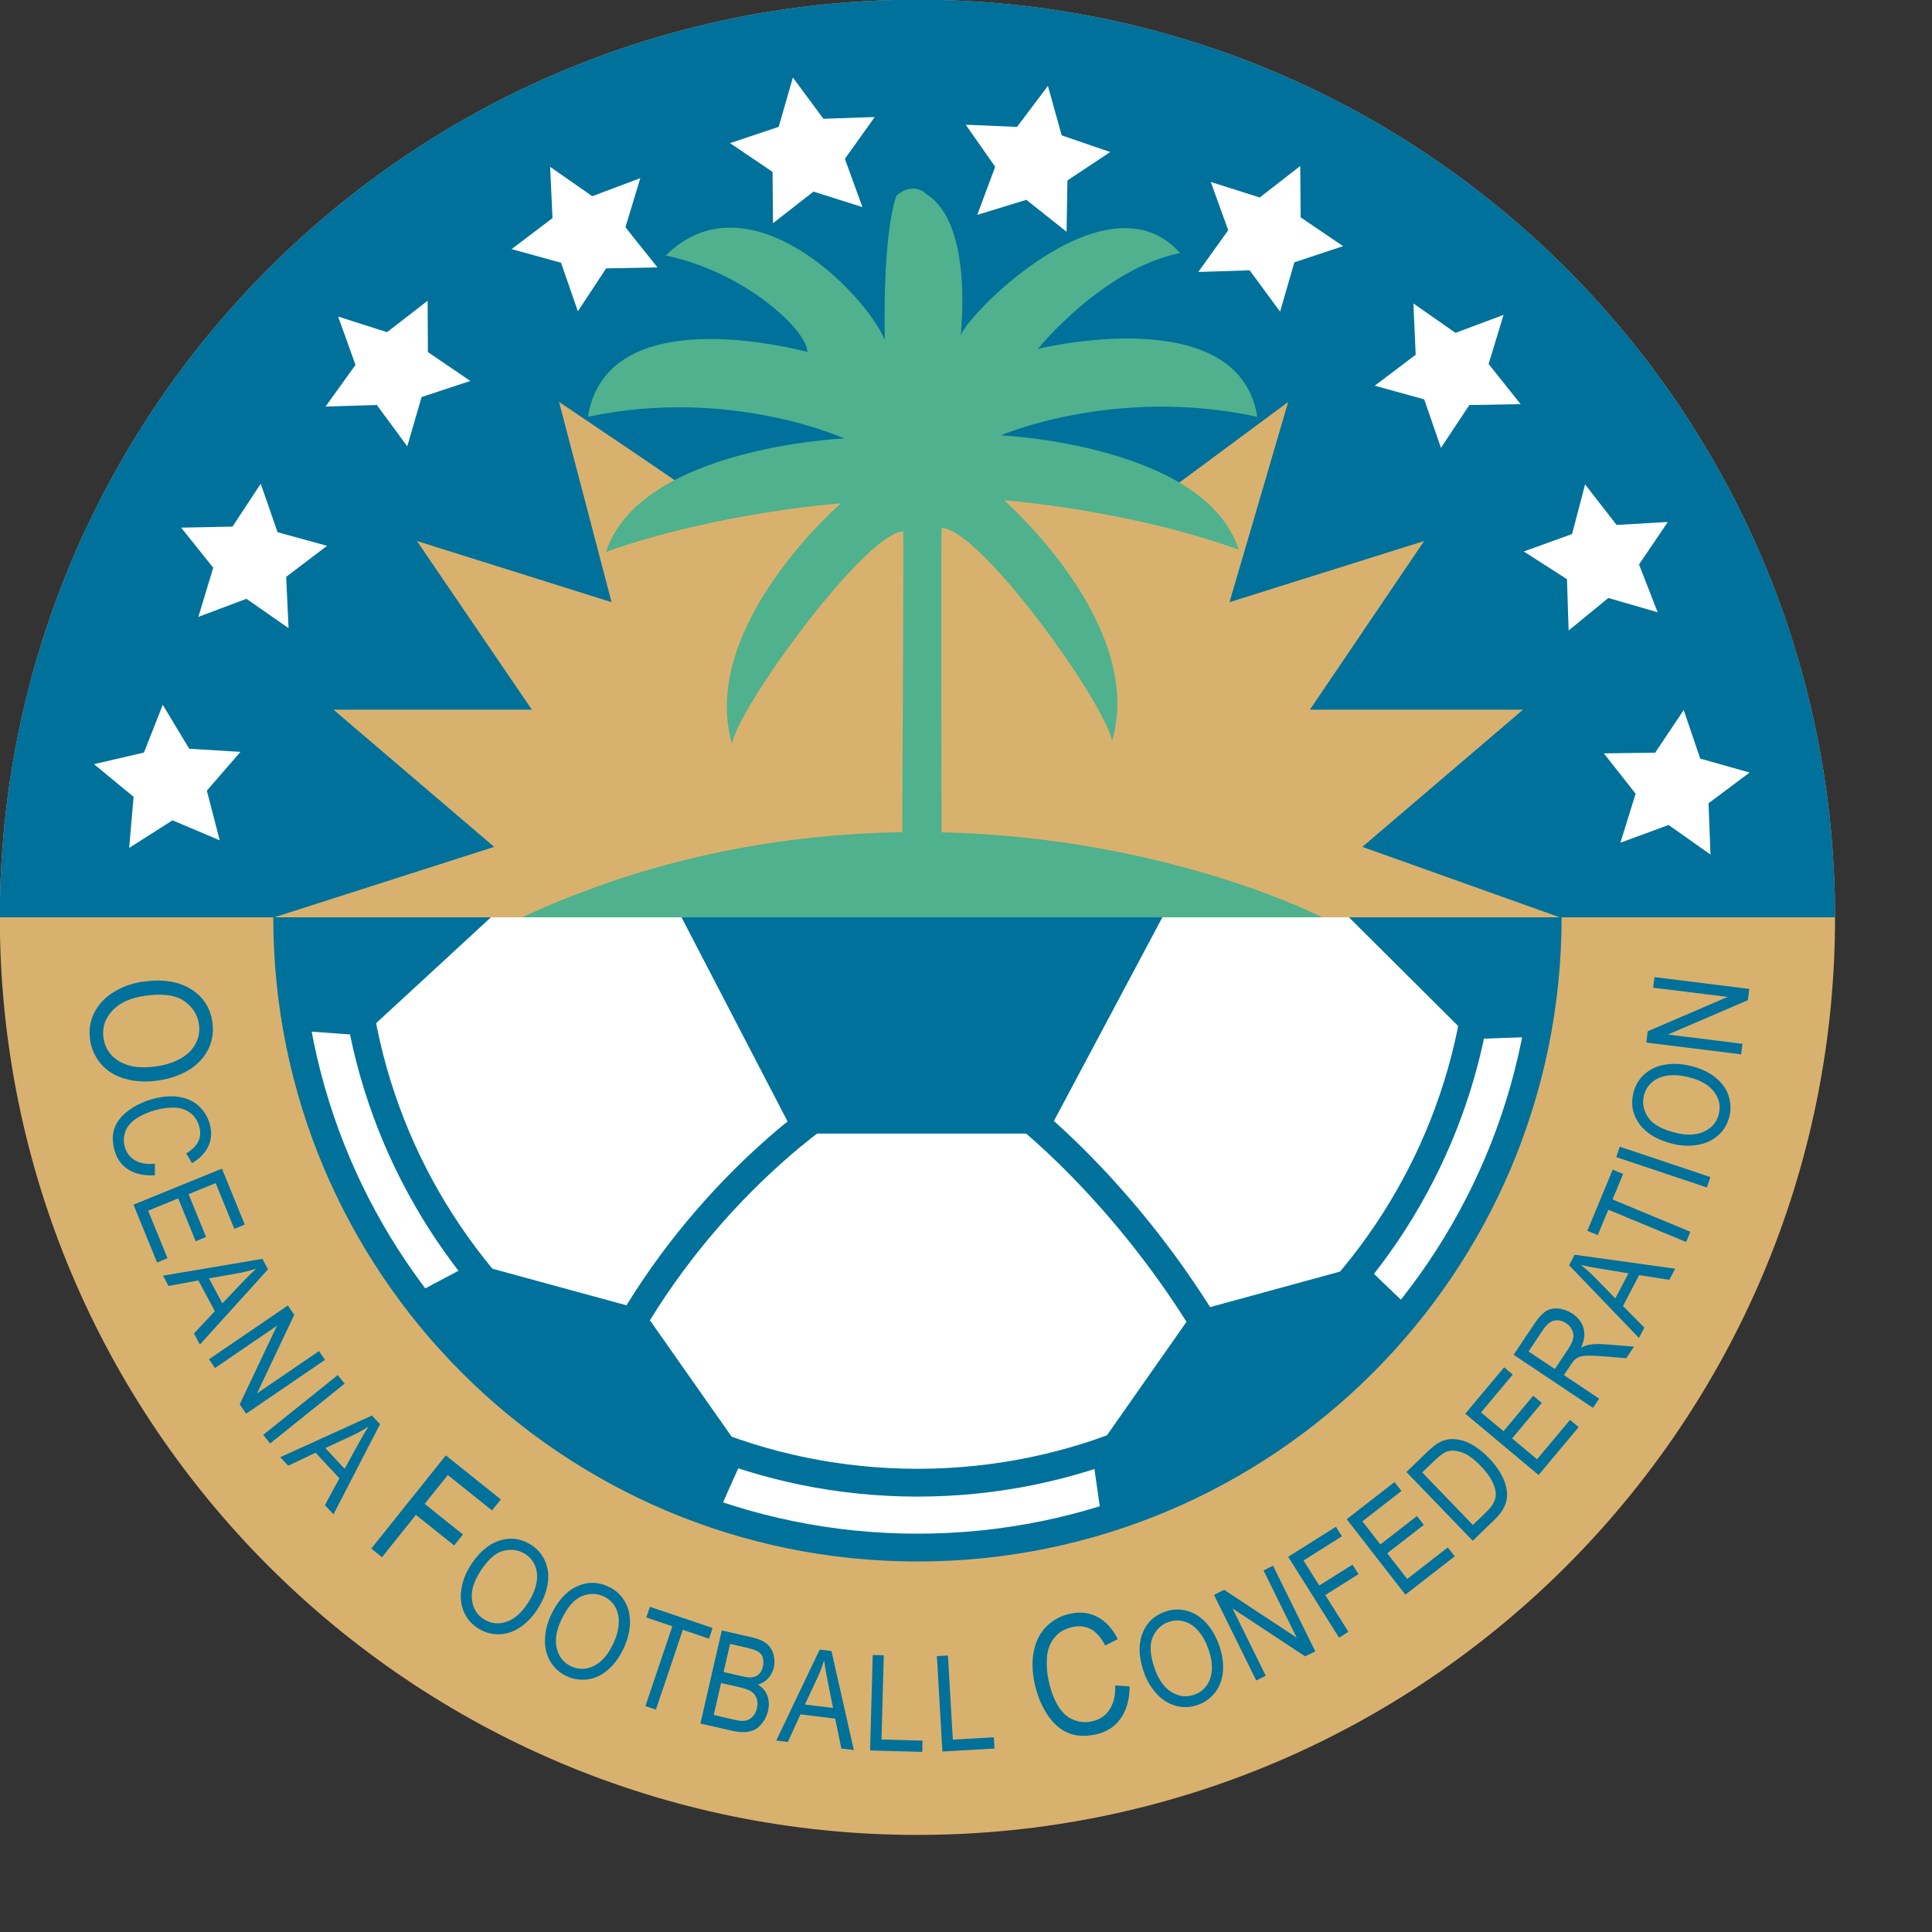 <?xml version="1.0" encoding="UTF-8" standalone="no"?>
<svg
   xmlns:dc="http://purl.org/dc/elements/1.1/"
   xmlns:cc="http://creativecommons.org/ns#"
   xmlns:rdf="http://www.w3.org/1999/02/22-rdf-syntax-ns#"
   xmlns:svg="http://www.w3.org/2000/svg"
   xmlns="http://www.w3.org/2000/svg"
   xmlns:sodipodi="http://sodipodi.sourceforge.net/DTD/sodipodi-0.dtd"
   xmlns:inkscape="http://www.inkscape.org/namespaces/inkscape"
   version="1.1"
   id="Layer_1"
   x="0px"
   y="0px"
   viewBox="0 0 1000 1000"
   xml:space="preserve"
   sodipodi:docname="Oceania.svg"
   width="1000"
   height="1000"
   inkscape:version="1.0.1 (3bc2e813f5, 2020-09-07)"><rect x="0" y="0" width="1000" height="1000" fill="#333333" stroke="none"/><defs
   id="defs109" /><sodipodi:namedview
   pagecolor="#ffffff"
   bordercolor="#666666"
   borderopacity="1"
   objecttolerance="10"
   gridtolerance="10"
   guidetolerance="10"
   inkscape:pageopacity="0"
   inkscape:pageshadow="2"
   inkscape:window-width="1920"
   inkscape:window-height="1017"
   id="namedview107"
   showgrid="false"
   inkscape:zoom="1.052394"
   inkscape:cx="297.638"
   inkscape:cy="420.94501"
   inkscape:window-x="-8"
   inkscape:window-y="-8"
   inkscape:window-maximized="1"
   inkscape:current-layer="Layer_1" />
<g
   id="g988"
   transform="matrix(4.13,0,0,4.13,-760.007,-1269.669)"><g
     id="g104">
	<path
   style="clip-rule:evenodd;fill:#d9b16e;fill-rule:evenodd"
   d="m 299,537.389 c 63.513,0 115,-51.487 115,-114.999 0,-63.512 -51.487,-114.999 -115,-114.999 -63.512,0 -115,51.487 -115,114.999 0,63.512 51.488,114.999 115,114.999 z"
   id="path2" />
	<path
   style="clip-rule:evenodd;fill:#ffffff;fill-rule:evenodd;stroke:#00719b;stroke-width:3.485;stroke-miterlimit:2.613"
   d="m 299,501.379 c 43.623,0 78.988,-35.366 78.988,-78.989 0,-43.624 -35.365,-78.99 -78.988,-78.99 -43.623,0 -78.988,35.366 -78.988,78.99 0,43.623 35.365,78.989 78.988,78.989 z"
   id="path4" />
	<path
   style="fill:none;stroke:#00719b;stroke-width:3.485;stroke-miterlimit:2.613"
   d="m 299,493.246 c 39.133,0 70.857,-31.724 70.857,-70.856 0,-39.135 -31.725,-70.858 -70.857,-70.858 -39.132,0 -70.857,31.724 -70.857,70.858 0,39.132 31.725,70.856 70.857,70.856"
   id="path6" />
	<polygon
   style="clip-rule:evenodd;fill:#00719b;fill-rule:evenodd"
   points="229.495,437.189 249.184,419.036 220.729,416.238 222.075,436.646 "
   id="polygon8" />
	<path
   style="clip-rule:evenodd;fill:#00719b;fill-rule:evenodd"
   d="m 236.66,469.24 6.584,-3.487 21.295,5.809 12.778,18.201 c 0,0 -2.323,5.032 -3.097,6.97 -26.716,-8.909 -37.56,-27.493 -37.56,-27.493 z"
   id="path10" />
	<path
   style="clip-rule:evenodd;fill:#00719b;fill-rule:evenodd"
   d="m 322,497.254 -1.052,-7.374 12.668,-18.073 21.448,-5.866 c 0,0 3.953,3.89 5.512,5.273 C 343.159,493.341 322,497.254 322,497.254 Z"
   id="path12" />
	<polygon
   style="clip-rule:evenodd;fill:#00719b;fill-rule:evenodd"
   points="368.408,437.646 349.429,418.752 377.408,416.291 375.843,437.389 "
   id="polygon14" />
	<polygon
   style="clip-rule:evenodd;fill:#00719b;fill-rule:evenodd"
   points="283.514,449.493 315.263,449.493 331.139,419.679 268.023,419.679 "
   id="polygon16" />
	<path
   style="fill:none;stroke:#00719b;stroke-width:3.485;stroke-miterlimit:2.613"
   d="m 262.945,473.723 c 10.788,-18.501 25.408,-27.76 25.408,-27.76"
   id="path18" />
	<path
   style="fill:none;stroke:#00719b;stroke-width:3.485;stroke-miterlimit:2.613"
   d="m 311.505,446.325 c 0,0 13.463,10.068 24.46,28.73"
   id="path20" />
	<path
   style="clip-rule:evenodd;fill:#00719b;fill-rule:evenodd"
   d="m 207.064,432.855 c 1.081,0.735 1.711,1.71 1.889,2.922 0.127,0.855 -0.009,1.662 -0.402,2.42 -0.395,0.762 -1.016,1.387 -1.861,1.873 -0.848,0.49 -1.873,0.821 -3.08,1 -1.906,0.278 -3.438,0.076 -4.598,-0.605 -1.16,-0.683 -1.834,-1.666 -2.022,-2.953 -0.187,-1.266 0.173,-2.396 1.076,-3.389 0.903,-0.994 2.247,-1.62 4.032,-1.882 2.23,-0.327 3.884,-0.123 4.966,0.614 z m -8.784,-1.099 c -1.093,0.662 -1.905,1.525 -2.438,2.583 -0.531,1.06 -0.709,2.202 -0.528,3.427 0.165,1.126 0.623,2.13 1.375,3.009 0.751,0.881 1.759,1.5 3.022,1.858 1.264,0.357 2.646,0.428 4.148,0.207 1.48,-0.219 2.77,-0.666 3.865,-1.34 1.094,-0.678 1.896,-1.544 2.41,-2.599 0.513,-1.057 0.68,-2.183 0.504,-3.383 -0.268,-1.825 -1.182,-3.214 -2.741,-4.164 -1.562,-0.95 -3.569,-1.246 -6.028,-0.886 -1.3,0.19 -2.497,0.62 -3.589,1.288 z"
   id="path22" />
	<path
   style="clip-rule:evenodd;fill:#00719b;fill-rule:evenodd"
   d="m 203.434,453.27 -0.004,1.446 c -1.332,0.076 -2.43,-0.157 -3.294,-0.692 -0.865,-0.537 -1.447,-1.327 -1.747,-2.377 -0.312,-1.088 -0.313,-2.045 -0.004,-2.872 0.311,-0.823 0.895,-1.549 1.751,-2.177 0.858,-0.627 1.835,-1.098 2.935,-1.415 1.197,-0.341 2.303,-0.441 3.309,-0.295 1.008,0.144 1.849,0.519 2.524,1.126 0.675,0.607 1.14,1.354 1.394,2.24 0.29,1.011 0.238,1.942 -0.15,2.795 -0.391,0.853 -1.077,1.57 -2.063,2.147 l -0.729,-1.21 c 0.77,-0.476 1.283,-0.991 1.537,-1.544 0.256,-0.555 0.285,-1.168 0.094,-1.84 -0.223,-0.772 -0.619,-1.36 -1.191,-1.76 -0.574,-0.398 -1.249,-0.6 -2.021,-0.604 -0.775,-0.005 -1.543,0.1 -2.301,0.319 -0.98,0.278 -1.799,0.648 -2.457,1.106 -0.66,0.459 -1.094,1.001 -1.305,1.628 -0.21,0.632 -0.227,1.256 -0.051,1.873 0.213,0.745 0.641,1.304 1.279,1.681 0.642,0.377 1.471,0.518 2.494,0.425 z"
   id="path24" />
	<polygon
   style="clip-rule:evenodd;fill:#00719b;fill-rule:evenodd"
   points="207.656,457.088 209.846,462.454 208.546,462.985 206.357,457.616 202.584,459.157 205.014,465.112 203.705,465.646 200.752,458.403 211.834,453.885 214.697,460.898 213.389,461.432 211.051,455.702 "
   id="polygon26" />
	<path
   style="clip-rule:evenodd;fill:#00719b;fill-rule:evenodd"
   d="m 213.851,466.997 c 0.782,-0.139 1.544,-0.336 2.283,-0.581 -0.495,0.449 -1.108,1.06 -1.84,1.827 l -2.409,2.53 -1.678,-3.136 z m -8.711,1.594 3.741,-0.695 2.065,3.863 -2.62,2.79 0.743,1.39 8.54,-9.432 -0.701,-1.311 -12.459,2.104 z"
   id="path28" />
	<polygon
   style="clip-rule:evenodd;fill:#00719b;fill-rule:evenodd"
   points="224.75,477.853 214.863,484.6 214.063,483.423 218.732,473.576 210.963,478.878 210.213,477.778 220.099,471.036 220.899,472.21 216.236,482.05 224,476.753 "
   id="polygon30" />
	<polygon
   style="clip-rule:evenodd;fill:#00719b;fill-rule:evenodd"
   points="226.352,479.757 227.216,480.833 217.874,488.331 217.01,487.253 "
   id="polygon32" />
	<path
   style="clip-rule:evenodd;fill:#00719b;fill-rule:evenodd"
   d="m 228.145,487.353 c 0.72,-0.336 1.406,-0.718 2.057,-1.145 -0.364,0.562 -0.799,1.306 -1.311,2.233 l -1.68,3.063 -2.42,-2.6 z m -8.006,3.766 3.436,-1.628 2.982,3.203 -1.816,3.366 1.074,1.152 5.834,-11.295 -1.013,-1.085 -11.493,5.218 z"
   id="path34" />
	<polygon
   style="clip-rule:evenodd;fill:#00719b;fill-rule:evenodd"
   points="237.246,495.902 242.042,499.739 240.939,501.114 236.143,497.277 231.897,502.586 230.551,501.506 239.895,489.827 246.789,495.34 245.685,496.719 240.14,492.284 "
   id="polygon36" />
	<path
   style="clip-rule:evenodd;fill:#00719b;fill-rule:evenodd"
   d="m 247.039,501.809 c 1.008,-0.28 1.929,-0.166 2.763,0.351 0.587,0.365 1.013,0.862 1.274,1.499 0.262,0.629 0.325,1.332 0.188,2.1 -0.137,0.771 -0.463,1.571 -0.976,2.399 -0.811,1.311 -1.725,2.147 -2.741,2.505 -1.015,0.357 -1.966,0.264 -2.851,-0.286 -0.87,-0.538 -1.376,-1.338 -1.519,-2.403 -0.142,-1.066 0.168,-2.212 0.927,-3.439 0.949,-1.535 1.927,-2.443 2.935,-2.726 z m -5.199,4.809 c -0.156,1.014 -0.047,1.957 0.326,2.829 0.373,0.871 0.981,1.567 1.825,2.089 0.774,0.478 1.623,0.716 2.549,0.708 0.927,-0.008 1.825,-0.305 2.695,-0.891 0.872,-0.591 1.626,-1.402 2.265,-2.435 0.631,-1.02 1.02,-2.039 1.17,-3.057 0.15,-1.019 0.035,-1.957 -0.348,-2.815 -0.383,-0.857 -0.986,-1.542 -1.81,-2.053 -1.256,-0.775 -2.576,-0.932 -3.962,-0.466 -1.387,0.463 -2.603,1.542 -3.65,3.232 -0.551,0.895 -0.906,1.848 -1.06,2.859 z"
   id="path38" />
	<path
   style="clip-rule:evenodd;fill:#00719b;fill-rule:evenodd"
   d="m 256.905,507.485 c 0.966,-0.403 1.892,-0.398 2.781,0.014 0.627,0.291 1.11,0.735 1.445,1.331 0.335,0.598 0.48,1.287 0.438,2.066 -0.044,0.781 -0.271,1.611 -0.679,2.498 -0.648,1.397 -1.455,2.333 -2.42,2.812 -0.964,0.477 -1.918,0.495 -2.861,0.06 -0.929,-0.43 -1.527,-1.167 -1.796,-2.203 -0.269,-1.041 -0.1,-2.215 0.507,-3.523 0.758,-1.634 1.618,-2.653 2.585,-3.055 z m -4.583,5.395 c -0.032,1.023 0.189,1.943 0.664,2.765 0.476,0.818 1.162,1.438 2.062,1.854 0.825,0.384 1.696,0.516 2.614,0.398 0.918,-0.119 1.773,-0.523 2.566,-1.209 0.793,-0.688 1.443,-1.585 1.955,-2.685 0.502,-1.088 0.768,-2.146 0.794,-3.175 0.026,-1.027 -0.202,-1.942 -0.683,-2.749 -0.482,-0.805 -1.163,-1.415 -2.043,-1.819 -1.338,-0.62 -2.667,-0.615 -3.986,0.011 -1.32,0.63 -2.397,1.843 -3.232,3.647 -0.441,0.953 -0.678,1.939 -0.711,2.962 z"
   id="path40" />
	<polygon
   style="clip-rule:evenodd;fill:#00719b;fill-rule:evenodd"
   points="272.879,512.797 269.6,511.686 266.223,521.689 264.907,521.248 268.284,511.243 265.018,510.141 265.47,508.801 273.33,511.457 "
   id="polygon42" />
	<path
   style="clip-rule:evenodd;fill:#00719b;fill-rule:evenodd"
   d="m 275.516,513.449 2.036,0.466 c 0.733,0.168 1.237,0.341 1.516,0.522 0.276,0.178 0.462,0.432 0.558,0.764 0.094,0.331 0.096,0.689 0.008,1.08 -0.094,0.408 -0.258,0.726 -0.493,0.959 -0.234,0.229 -0.538,0.367 -0.908,0.403 -0.282,0.03 -0.722,-0.025 -1.321,-0.161 l -2.204,-0.507 z m 0.177,10.87 c 0.647,0.151 1.209,0.209 1.688,0.185 0.479,-0.028 0.895,-0.135 1.251,-0.319 0.354,-0.189 0.688,-0.492 0.997,-0.917 0.31,-0.423 0.526,-0.907 0.652,-1.452 0.154,-0.68 0.124,-1.307 -0.094,-1.883 -0.216,-0.574 -0.608,-1.035 -1.176,-1.383 0.539,-0.163 0.979,-0.438 1.315,-0.821 0.337,-0.387 0.563,-0.829 0.678,-1.328 0.122,-0.535 0.107,-1.078 -0.045,-1.63 -0.152,-0.553 -0.438,-1 -0.856,-1.346 -0.419,-0.343 -1.017,-0.607 -1.797,-0.784 l -3.828,-0.879 -2.677,11.667 z m -1.302,-5.967 2.355,0.538 c 0.652,0.151 1.137,0.329 1.451,0.538 0.314,0.211 0.534,0.499 0.656,0.864 0.123,0.364 0.135,0.766 0.035,1.2 -0.085,0.373 -0.229,0.685 -0.43,0.936 -0.201,0.252 -0.422,0.43 -0.666,0.533 -0.243,0.098 -0.529,0.147 -0.855,0.137 -0.184,-0.005 -0.494,-0.055 -0.928,-0.153 l -2.539,-0.584 z"
   id="path44" />
	<path
   style="clip-rule:evenodd;fill:#00719b;fill-rule:evenodd"
   d="m 286.465,517.699 c 0.336,-0.72 0.615,-1.455 0.838,-2.199 0.083,0.663 0.229,1.516 0.436,2.555 l 0.685,3.424 -3.528,-0.43 z m -3.707,8.041 1.583,-3.459 4.347,0.532 0.776,3.749 1.564,0.189 -2.802,-12.407 -1.477,-0.182 -5.445,11.4 z"
   id="path46" />
	<polygon
   style="clip-rule:evenodd;fill:#00719b;fill-rule:evenodd"
   points="299.606,526.984 293.067,526.805 293.398,514.84 294.785,514.878 294.495,525.432 299.645,525.573 "
   id="polygon48" />
	<polygon
   style="clip-rule:evenodd;fill:#00719b;fill-rule:evenodd"
   points="308.66,526.563 302.128,526.938 301.439,514.983 302.824,514.904 303.434,525.448 308.578,525.15 "
   id="polygon50" />
	<path
   style="clip-rule:evenodd;fill:#00719b;fill-rule:evenodd"
   d="m 323.797,518.653 1.8,0.127 c -0.02,1.669 -0.407,3.018 -1.15,4.048 -0.744,1.03 -1.781,1.685 -3.113,1.97 -1.384,0.292 -2.574,0.211 -3.576,-0.248 -1,-0.458 -1.855,-1.248 -2.563,-2.372 -0.709,-1.119 -1.209,-2.382 -1.508,-3.78 -0.321,-1.521 -0.349,-2.902 -0.081,-4.146 0.267,-1.243 0.808,-2.259 1.624,-3.046 0.818,-0.788 1.788,-1.302 2.914,-1.542 1.283,-0.271 2.438,-0.128 3.468,0.433 1.03,0.559 1.864,1.478 2.494,2.753 l -1.57,0.805 c -0.525,-1.001 -1.123,-1.684 -1.791,-2.051 -0.667,-0.364 -1.428,-0.456 -2.279,-0.276 -0.984,0.21 -1.751,0.653 -2.3,1.333 -0.548,0.68 -0.857,1.501 -0.931,2.466 -0.071,0.964 -0.008,1.932 0.198,2.893 0.266,1.244 0.651,2.298 1.166,3.157 0.512,0.862 1.152,1.453 1.919,1.77 0.764,0.315 1.541,0.389 2.325,0.22 0.944,-0.198 1.68,-0.679 2.206,-1.444 0.526,-0.767 0.775,-1.79 0.748,-3.07 z"
   id="path52" />
	<path
   style="clip-rule:evenodd;fill:#00719b;fill-rule:evenodd"
   d="m 328.471,512.641 c 0.408,-0.96 1.073,-1.609 1.997,-1.937 0.65,-0.232 1.306,-0.252 1.964,-0.061 0.656,0.19 1.244,0.581 1.756,1.167 0.519,0.589 0.94,1.343 1.268,2.259 0.515,1.45 0.594,2.685 0.239,3.703 -0.354,1.014 -1.021,1.697 -2.001,2.046 -0.964,0.341 -1.905,0.238 -2.824,-0.317 -0.919,-0.553 -1.622,-1.51 -2.103,-2.869 -0.607,-1.699 -0.704,-3.03 -0.296,-3.991 z m 0.506,7.061 c 0.692,0.752 1.496,1.256 2.409,1.508 0.915,0.252 1.836,0.214 2.772,-0.12 0.854,-0.305 1.568,-0.819 2.144,-1.549 0.573,-0.725 0.9,-1.609 0.987,-2.658 0.081,-1.047 -0.078,-2.142 -0.486,-3.284 -0.401,-1.131 -0.953,-2.07 -1.654,-2.823 -0.701,-0.752 -1.506,-1.247 -2.413,-1.484 -0.908,-0.241 -1.818,-0.195 -2.73,0.129 -1.391,0.496 -2.336,1.429 -2.841,2.8 -0.503,1.374 -0.421,2.997 0.245,4.867 0.353,0.988 0.875,1.859 1.567,2.614 z"
   id="path54" />
	<polygon
   style="clip-rule:evenodd;fill:#00719b;fill-rule:evenodd"
   points="343.566,503.653 348.862,514.384 347.588,515.013 338.494,509.012 342.655,517.445 341.461,518.036 336.167,507.306 337.439,506.673 346.53,512.667 342.373,504.239 "
   id="polygon56" />
	<polygon
   style="clip-rule:evenodd;fill:#00719b;fill-rule:evenodd"
   points="349.362,506.133 353.523,503.514 354.275,504.709 350.114,507.329 353.012,511.933 351.844,512.669 345.464,502.536 351.445,498.768 352.197,499.967 347.386,502.995 "
   id="polygon58" />
	<polygon
   style="clip-rule:evenodd;fill:#00719b;fill-rule:evenodd"
   points="357.017,500.985 361.6,497.424 362.462,498.533 357.879,502.092 360.381,505.313 365.465,501.359 366.332,502.475 360.151,507.281 352.801,497.823 358.789,493.169 359.658,494.286 354.766,498.087 "
   id="polygon60" />
	<path
   style="clip-rule:evenodd;fill:#00719b;fill-rule:evenodd"
   d="m 362.263,491.96 1.58,-1.525 c 0.592,-0.569 1.08,-0.927 1.464,-1.071 0.525,-0.191 1.152,-0.168 1.879,0.066 0.725,0.235 1.522,0.804 2.391,1.705 0.627,0.648 1.096,1.266 1.404,1.849 0.311,0.583 0.479,1.123 0.502,1.621 0.018,0.355 -0.064,0.722 -0.245,1.102 -0.184,0.377 -0.522,0.81 -1.022,1.287 l -1.604,1.551 z m 9.051,5.936 c 0.453,-0.438 0.811,-0.872 1.065,-1.312 0.258,-0.435 0.418,-0.869 0.481,-1.299 0.068,-0.43 0.045,-0.913 -0.063,-1.442 -0.111,-0.537 -0.344,-1.119 -0.698,-1.751 -0.354,-0.637 -0.847,-1.278 -1.478,-1.936 -0.74,-0.766 -1.497,-1.354 -2.27,-1.763 -0.772,-0.408 -1.543,-0.612 -2.315,-0.609 -0.59,-0.006 -1.158,0.146 -1.696,0.449 -0.391,0.216 -0.877,0.607 -1.462,1.169 l -2.596,2.507 8.311,8.613 z"
   id="path62" />
	<polygon
   style="clip-rule:evenodd;fill:#00719b;fill-rule:evenodd"
   points="372.451,486.795 376.169,482.348 377.25,483.246 373.528,487.697 376.654,490.311 380.784,485.376 381.868,486.28 376.848,492.284 367.66,484.6 372.526,478.786 373.609,479.694 369.635,484.441 "
   id="polygon64" />
	<path
   style="clip-rule:evenodd;fill:#00719b;fill-rule:evenodd"
   d="m 375.588,476.799 1.844,-2.757 c 0.436,-0.646 0.902,-1.018 1.406,-1.113 0.503,-0.097 0.988,0.014 1.461,0.325 0.322,0.217 0.566,0.49 0.737,0.829 0.169,0.338 0.22,0.696 0.144,1.078 -0.075,0.382 -0.289,0.835 -0.64,1.361 L 378.883,479 Z m 8.853,5.917 -4.42,-2.955 0.897,-1.336 c 0.199,-0.298 0.361,-0.502 0.478,-0.613 0.168,-0.142 0.373,-0.259 0.613,-0.346 0.242,-0.087 0.594,-0.132 1.057,-0.139 0.462,-0.008 1.106,0.022 1.929,0.082 l 2.838,0.237 0.974,-1.453 -3.721,-0.297 c -0.735,-0.051 -1.389,-0.027 -1.965,0.072 -0.268,0.05 -0.59,0.17 -0.957,0.358 0.424,-0.916 0.527,-1.739 0.313,-2.465 -0.218,-0.726 -0.68,-1.323 -1.384,-1.796 -0.55,-0.365 -1.13,-0.579 -1.742,-0.64 -0.618,-0.06 -1.149,0.051 -1.595,0.334 -0.447,0.283 -0.934,0.813 -1.455,1.595 l -2.582,3.861 9.95,6.656 z"
   id="path66" />
	<path
   style="clip-rule:evenodd;fill:#00719b;fill-rule:evenodd"
   d="m 383.883,467.507 c -0.559,-0.567 -1.145,-1.088 -1.765,-1.559 0.648,0.156 1.497,0.319 2.546,0.492 l 3.446,0.566 -1.647,3.15 z m 6.219,6.306 -2.68,-2.706 2.029,-3.878 3.784,0.594 0.729,-1.398 -12.604,-1.748 -0.688,1.318 8.751,9.109 z"
   id="path68" />
	<polygon
   style="clip-rule:evenodd;fill:#00719b;fill-rule:evenodd"
   points="387.442,454.554 386.115,457.751 395.867,461.799 395.336,463.081 385.585,459.035 384.263,462.217 382.957,461.676 386.138,454.012 "
   id="polygon70" />
	<polygon
   style="clip-rule:evenodd;fill:#00719b;fill-rule:evenodd"
   points="386.583,452.446 387.021,451.138 398.376,454.941 397.938,456.247 "
   id="polygon72" />
	<path
   style="clip-rule:evenodd;fill:#00719b;fill-rule:evenodd"
   d="m 390.572,447.459 c -0.582,-0.871 -0.754,-1.784 -0.522,-2.737 0.163,-0.67 0.508,-1.229 1.027,-1.671 0.52,-0.444 1.169,-0.718 1.944,-0.828 0.773,-0.105 1.635,-0.046 2.582,0.186 1.495,0.367 2.57,0.978 3.225,1.832 0.653,0.855 0.857,1.789 0.609,2.798 -0.245,0.994 -0.849,1.722 -1.819,2.188 -0.968,0.463 -2.15,0.522 -3.553,0.18 -1.751,-0.428 -2.912,-1.076 -3.493,-1.948 z m 6.175,3.458 c 1.012,-0.164 1.874,-0.558 2.586,-1.184 0.713,-0.622 1.187,-1.417 1.423,-2.378 0.216,-0.886 0.179,-1.767 -0.113,-2.643 -0.293,-0.879 -0.853,-1.64 -1.682,-2.288 -0.827,-0.646 -1.832,-1.114 -3.013,-1.399 -1.162,-0.286 -2.251,-0.341 -3.267,-0.168 -1.011,0.168 -1.869,0.571 -2.565,1.198 -0.696,0.626 -1.161,1.411 -1.391,2.353 -0.352,1.434 -0.091,2.74 0.775,3.911 0.872,1.175 2.272,1.998 4.202,2.471 1.021,0.249 2.038,0.29 3.045,0.127 z"
   id="path74" />
	<polygon
   style="clip-rule:evenodd;fill:#00719b;fill-rule:evenodd"
   points="391.365,429.885 403.254,431.364 403.076,432.776 393.057,437.079 402.396,438.241 402.232,439.564 390.345,438.086 390.521,436.673 400.534,432.368 391.203,431.208 "
   id="polygon76" />
	<path
   style="clip-rule:evenodd;fill:#00719b;fill-rule:evenodd"
   d="m 414,422.39 c 0,-63.512 -51.487,-114.999 -115,-114.999 -63.512,0 -115,51.487 -115,114.999 z"
   id="path78" />
	<path
   style="clip-rule:evenodd;fill:#d9b16e;fill-rule:evenodd"
   d="m 218.385,422.39 27.568,-8.828 -20.134,-17.192 h 24.859 l -14.405,-21.141 24.395,7.666 -6.583,-25.09 c 0,0 15.489,10.375 19.747,13.475 25.943,-8.133 53.434,0 53.434,0 l 18.198,-13.475 -7.354,25.09 24.393,-7.666 -14.32,21.141 h 26.711 l -20.137,17.192 24.744,8.828 z"
   id="path80" />
	<path
   style="clip-rule:evenodd;fill:#4fb18d;fill-rule:evenodd"
   d="m 249.438,422.39 c 9.292,0 100.286,0 100.286,0 0,0 -19.262,-9.981 -47.706,-10.654 -0.012,-5.715 -0.067,-34.99 0.003,-38.134 4.82,0 20.598,22.07 21.372,26.718 4.26,-14.715 -13.552,-30.203 -13.552,-30.203 0,0 15.489,1.163 29.428,6.195 -4.26,-13.165 -29.814,-14.326 -29.814,-14.326 0,0 14.326,-6.195 32.138,-2.323 -2.323,-14.714 -27.493,-8.518 -27.493,-8.518 0,0 8.132,-10.067 17.814,-12.005 -9.294,-10.454 -27.492,8.521 -27.492,10.455 0.193,-2.129 1.259,-14.326 -4.259,-17.811 0,0 -1.598,-1.743 -3.775,0.145 0,0 -1.742,3.775 -1.482,18.075 -2.582,-6.023 -17.199,-20.738 -27.454,-10.551 9.673,1.971 17.611,9.174 17.77,12.066 -1.706,-0.375 -25.146,-6.563 -27.522,8.143 17.823,-3.809 32.13,2.715 32.13,2.715 0,0 -25.56,1.072 -29.866,14.222 13.958,-4.984 29.45,-6.092 29.45,-6.092 0,0 -17.865,15.426 -13.658,30.154 0.791,-4.643 16.713,-26.479 21.467,-26.643 0.059,3.071 -0.093,31.068 -0.129,37.695 -14.25,0.262 -30.512,2.773 -47.656,10.677 z"
   id="path82" />
	<polygon
   style="clip-rule:evenodd;fill:#ffffff;fill-rule:evenodd"
   points="205.635,410.235 200.209,413.694 200.763,407.286 195.796,403.196 202.063,401.741 204.417,395.754 207.737,401.265 214.159,401.654 209.943,406.514 211.559,412.741 "
   id="polygon84" />
	<polygon
   style="clip-rule:evenodd;fill:#ffffff;fill-rule:evenodd"
   points="393.14,410.817 387.102,413.04 389.006,406.896 385.026,401.843 391.459,401.757 395.034,396.408 397.105,402.5 403.295,404.247 398.143,408.098 398.395,414.527 "
   id="polygon86" />
	<polygon
   style="clip-rule:evenodd;fill:#ffffff;fill-rule:evenodd"
   points="385.589,382.37 380.611,386.445 380.405,380.014 374.989,376.54 381.043,374.355 382.677,368.133 386.619,373.213 393.045,372.843 389.434,378.166 391.77,384.161 "
   id="polygon88" />
	<polygon
   style="clip-rule:evenodd;fill:#ffffff;fill-rule:evenodd"
   points="362.513,357.48 356.31,355.764 361.445,351.886 361.159,345.459 366.434,349.142 372.457,346.887 370.584,353.041 374.593,358.073 368.161,358.193 364.612,363.56 "
   id="polygon90" />
	<polygon
   style="clip-rule:evenodd;fill:#ffffff;fill-rule:evenodd"
   points="340.634,341.303 334.201,341.51 337.949,336.28 335.764,330.229 341.898,332.177 346.977,328.229 347.021,334.661 352.346,338.273 346.239,340.302 344.449,346.481 "
   id="polygon92" />
	<polygon
   style="clip-rule:evenodd;fill:#ffffff;fill-rule:evenodd"
   points="312.648,332.47 306.498,334.354 308.746,328.325 305.053,323.057 311.48,323.331 315.352,318.191 317.077,324.389 323.16,326.48 317.799,330.037 317.69,336.47 "
   id="polygon94" />
	<polygon
   style="clip-rule:evenodd;fill:#ffffff;fill-rule:evenodd"
   points="285.971,331.442 280.897,335.399 280.842,328.966 275.511,325.364 281.611,323.323 283.391,317.141 287.216,322.313 293.646,322.093 289.908,327.33 292.105,333.378 "
   id="polygon96" />
	<polygon
   style="clip-rule:evenodd;fill:#ffffff;fill-rule:evenodd"
   points="259.986,341.063 256.444,346.435 254.336,340.356 248.133,338.647 253.262,334.765 252.97,328.337 258.248,332.015 264.27,329.751 262.404,335.908 266.418,340.936 "
   id="polygon98" />
	<polygon
   style="clip-rule:evenodd;fill:#ffffff;fill-rule:evenodd"
   points="236.858,357.188 235.061,363.366 231.251,358.182 224.821,358.379 228.574,353.155 226.4,347.1 232.528,349.056 237.615,345.117 237.647,351.551 242.967,355.169 "
   id="polygon100" />
	<polygon
   style="clip-rule:evenodd;fill:#ffffff;fill-rule:evenodd"
   points="214.9,382.47 208.881,384.737 210.744,378.58 206.726,373.555 213.158,373.424 216.697,368.05 218.809,374.127 225.012,375.831 219.887,379.718 220.184,386.145 "
   id="polygon102" />
</g></g>
</svg>
